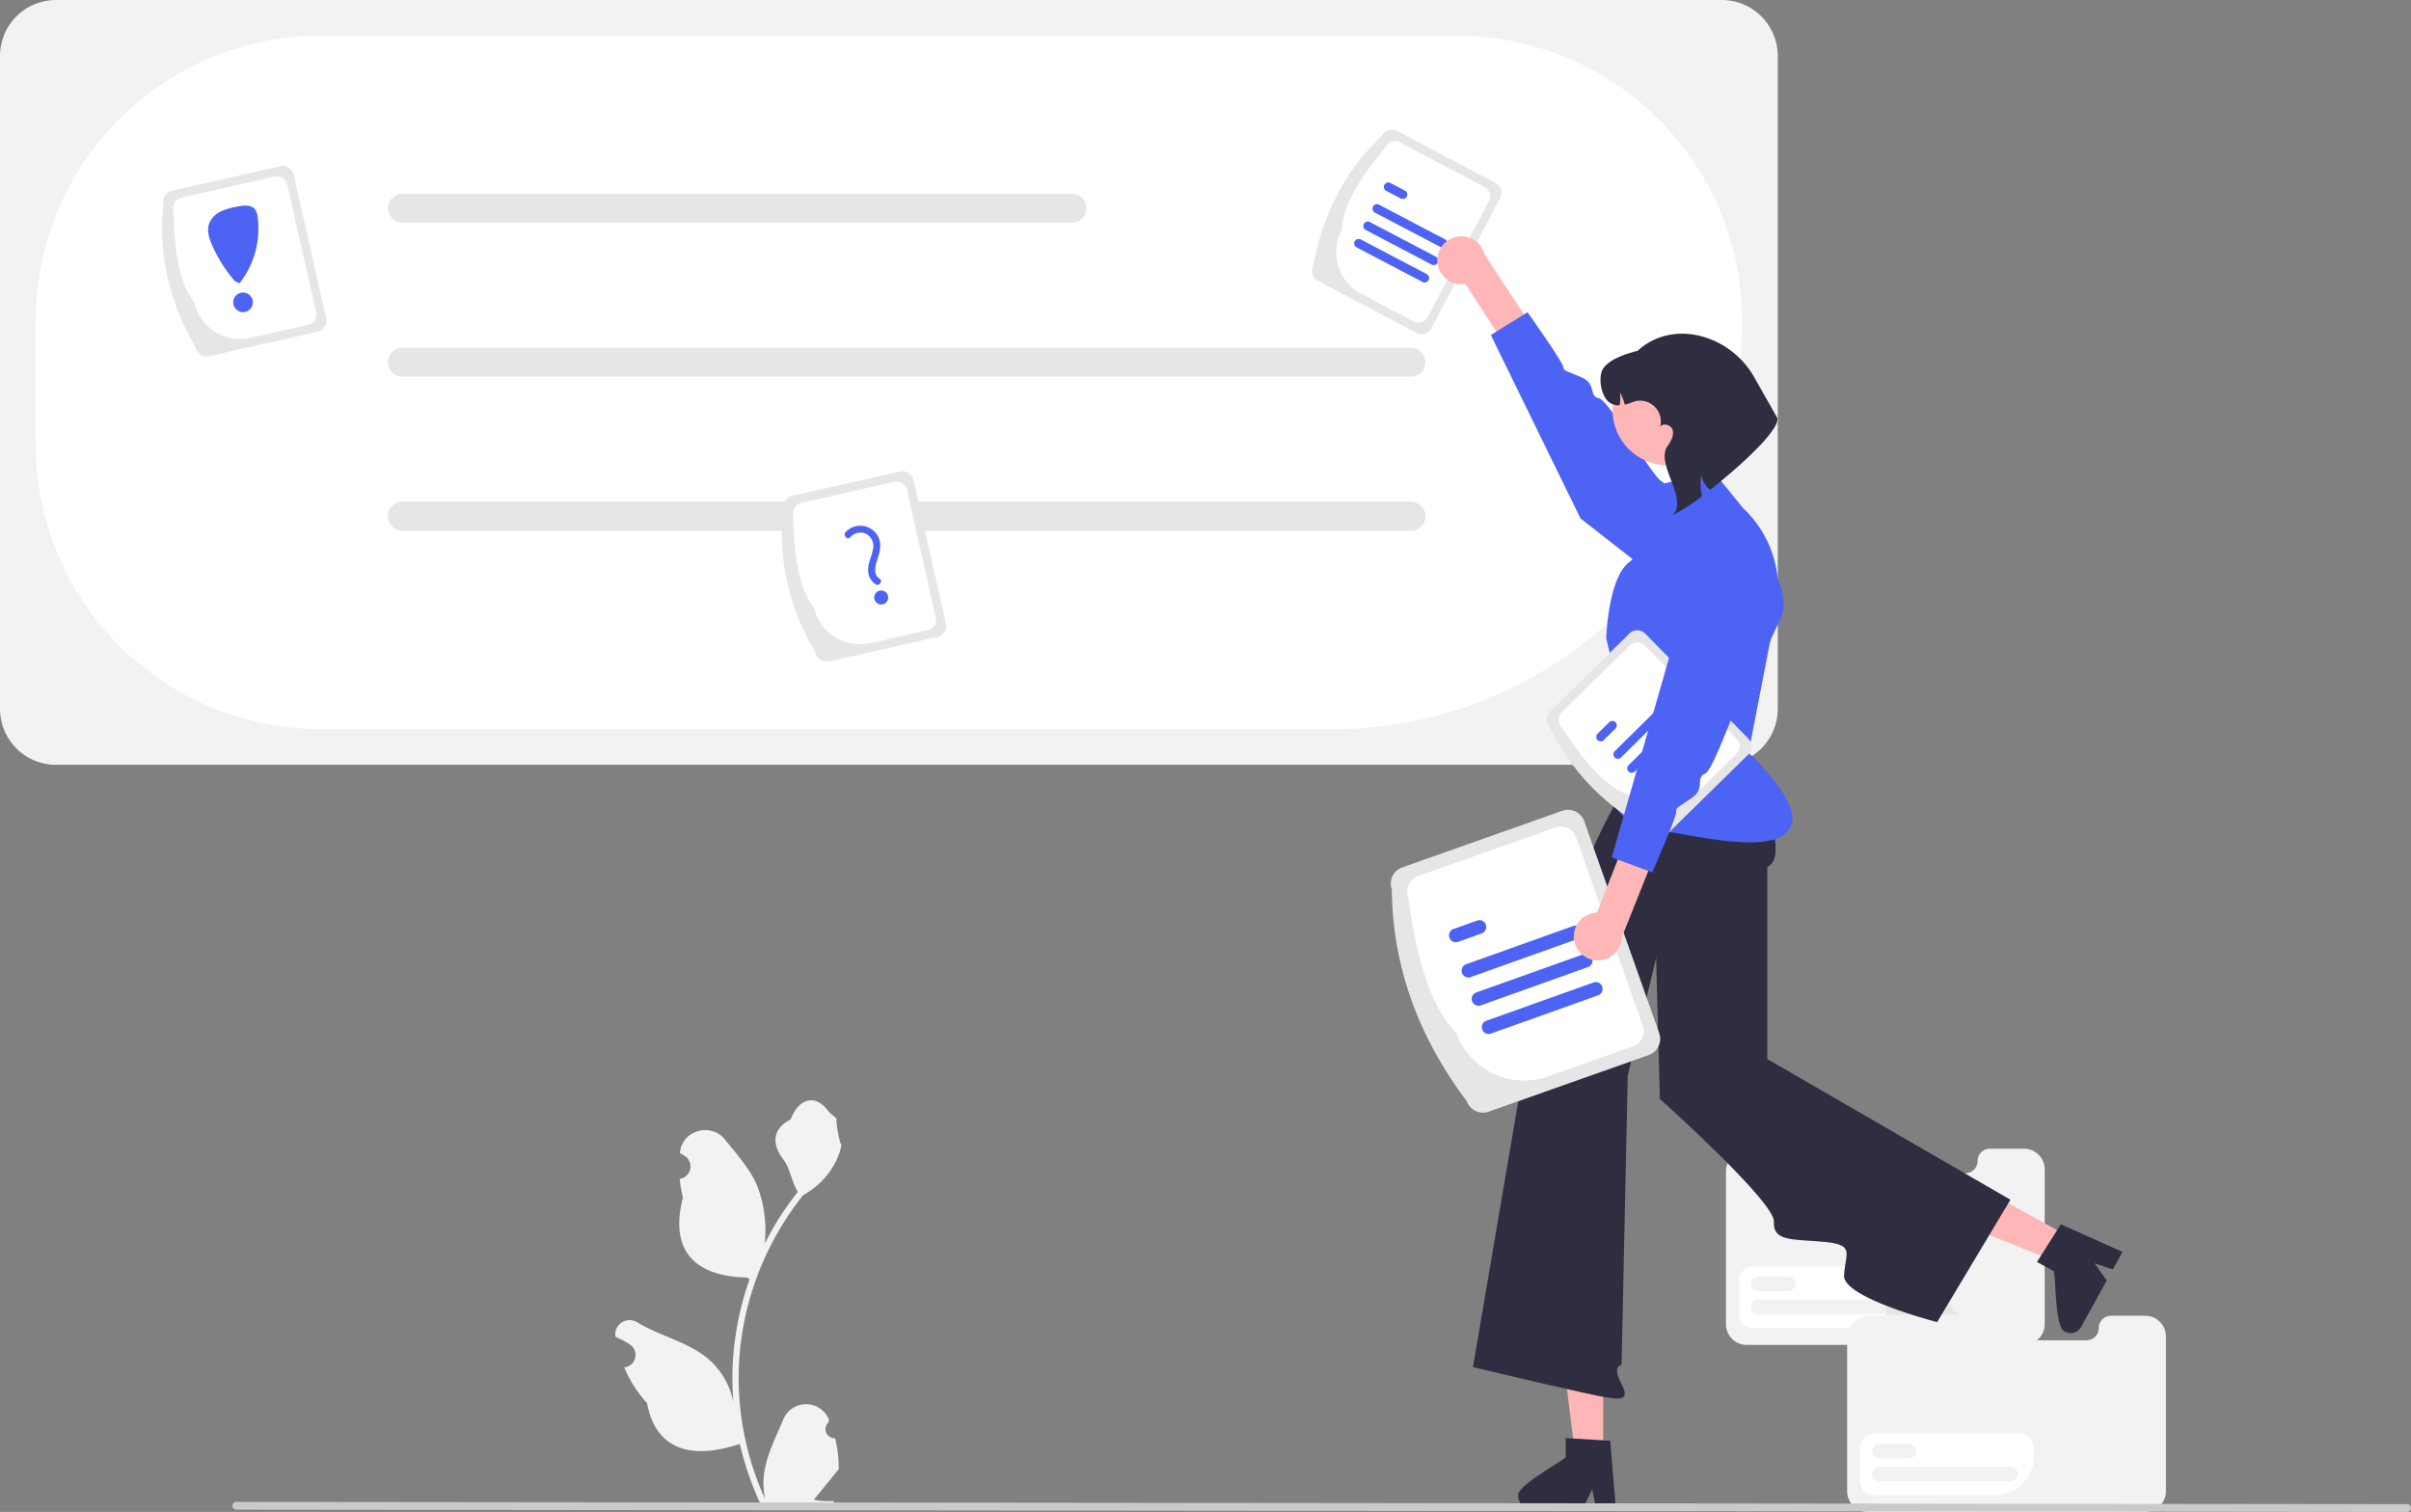 <svg xmlns="http://www.w3.org/2000/svg" data-name="Layer 1" width="736.078" height="461.657"><rect width="100%" height="100%" fill="#808080" stroke="none"/><path d="M254.961 439.163a2.807 2.807 0 0 1-2.035-4.866l.193-.764-.077-.184a7.54 7.54 0 0 0-13.906.052c-2.275 5.478-5.17 10.965-5.884 16.758a22.304 22.304 0 0 0 .392 7.67 89.42 89.42 0 0 1-8.134-37.139 86.307 86.307 0 0 1 .535-9.628q.444-3.931 1.23-7.806a90.456 90.456 0 0 1 17.939-38.338 24.073 24.073 0 0 0 10.012-10.387 18.363 18.363 0 0 0 1.67-5.018c-.488.064-1.838-7.36-1.47-7.815-.68-1.03-1.896-1.543-2.637-2.548-3.69-5.002-8.773-4.13-11.427 2.668-5.668 2.861-5.723 7.606-2.245 12.17 2.213 2.903 2.517 6.831 4.459 9.94-.2.255-.408.503-.608.759a91.04 91.04 0 0 0-9.502 15.053 37.846 37.846 0 0 0-2.26-17.578c-2.162-5.218-6.216-9.612-9.785-14.122-4.288-5.417-13.08-3.053-13.836 3.814l-.021.2q.795.449 1.557.952a3.808 3.808 0 0 1-1.536 6.93l-.077.012a37.89 37.89 0 0 0 .998 5.665c-4.579 17.71 5.308 24.16 19.425 24.45.311.16.615.32.927.472a92.926 92.926 0 0 0-5.002 23.54 88.137 88.137 0 0 0 .064 14.23l-.024-.168a23.29 23.29 0 0 0-7.95-13.447c-6.119-5.026-14.763-6.877-21.363-10.917a4.37 4.37 0 0 0-6.694 4.252l.027.177a25.578 25.578 0 0 1 2.868 1.382q.795.449 1.557.952a3.808 3.808 0 0 1-1.535 6.93l-.078.012-.16.024a37.923 37.923 0 0 0 6.976 10.923c2.863 15.46 15.162 16.927 28.317 12.425h.008a92.897 92.897 0 0 0 6.24 18.218h22.294c.08-.248.151-.504.223-.752a25.329 25.329 0 0 1-6.168-.367c1.654-2.03 3.308-4.075 4.962-6.105a1.384 1.384 0 0 0 .104-.12c.839-1.038 1.686-2.069 2.525-3.108a37.101 37.101 0 0 0-1.087-9.452Zm270.701-205.634H17.092A17.112 17.112 0 0 1 0 216.437V17.092A17.112 17.112 0 0 1 17.092 0h508.57a17.112 17.112 0 0 1 17.092 17.092v199.345a17.112 17.112 0 0 1-17.092 17.092Z" fill="#f2f2f2"/><path d="M407.052 222.628H97.82a87.014 87.014 0 0 1-86.916-86.916V97.826A87.015 87.015 0 0 1 97.82 10.91h347.117a87.015 87.015 0 0 1 86.916 86.916 124.943 124.943 0 0 1-124.8 124.802Z" fill="#fff"/><path d="M327.283 67.976H122.876a4.408 4.408 0 1 1 0-8.816h204.407a4.408 4.408 0 0 1 0 8.816Zm103.474 47.03h-307.88a4.408 4.408 0 1 1 0-8.816h307.88a4.408 4.408 0 0 1 0 8.816Zm0 47.031h-307.88a4.408 4.408 0 1 1 0-8.816h307.88a4.408 4.408 0 0 1 0 8.816Z" fill="#e6e6e6"/><path d="M430.757 162.037h-307.88a4.408 4.408 0 1 1 0-8.816h307.88a4.408 4.408 0 0 1 0 8.816ZM400.956 81.14c2.82-15.361 9.408-28.811 20.99-39.728a3.434 3.434 0 0 1 4.636-1.43l30.004 15.851a3.434 3.434 0 0 1 1.43 4.636l-20.99 39.728a3.434 3.434 0 0 1-4.635 1.43l-30.004-15.851a3.434 3.434 0 0 1-1.43-4.635Z" fill="#e6e6e6"/><path d="M409.598 70.357c.37-8.019 6.218-16.695 13.494-25.541a3.216 3.216 0 0 1 4.341-1.34l25.786 13.623a3.216 3.216 0 0 1 1.34 4.341L435.88 96.794a3.216 3.216 0 0 1-4.342 1.34l-15.973-8.44a14.326 14.326 0 0 1-5.968-19.337Z" fill="#fff"/><path d="M439.877 75.473 419.74 64.906a1.364 1.364 0 0 1 1.268-2.416l20.136 10.567a1.364 1.364 0 0 1-1.268 2.416Zm-12.229-14.868-4.43-2.325a1.364 1.364 0 1 1 1.268-2.416l4.43 2.325a1.364 1.364 0 0 1-1.268 2.416Zm6.654 25.49-20.135-10.567a1.364 1.364 0 0 1 1.268-2.416L435.57 83.68a1.364 1.364 0 0 1-1.268 2.416Zm2.788-5.311-20.136-10.567a1.364 1.364 0 1 1 1.268-2.416l20.136 10.567a1.364 1.364 0 0 1-1.268 2.416Z" fill="#4d63f4"/><path d="M617.922 350.744h-10.416a3.75 3.75 0 0 0-3.75 3.75 3.75 3.75 0 0 1-3.75 3.75h-34.723a3.75 3.75 0 0 1-3.75-3.75l-.687-3.802.044.052-.044-.052-6.295-8.024a2.184 2.184 0 0 0-1.749-.85H541a2.225 2.225 0 0 0-2.223 2.223l-.244 6.651h-4.462a7.137 7.137 0 0 0-7.137 7.137v46.484a6.334 6.334 0 0 0 6.333 6.334h84.656a6.34 6.34 0 0 0 6.331-6.334v-47.237a6.332 6.332 0 0 0-6.331-6.332Z" fill="#f2f2f2"/><path d="M560.849 350.52h-22.073v-6.65a2.225 2.225 0 0 1 2.223-2.223h11.803a2.184 2.184 0 0 1 1.75.85Z" fill="#e6e6e6"/><path d="M572.151 405.532h-36.856a4.405 4.405 0 0 1-4.4-4.4v-10.08a4.405 4.405 0 0 1 4.4-4.4h44.236a4.405 4.405 0 0 1 4.4 4.4v2.7a11.794 11.794 0 0 1-11.78 11.78Z" fill="#fff"/><path d="M545.904 394.255h-9.097a2.231 2.231 0 1 1 0-4.463h9.097a2.231 2.231 0 1 1 0 4.463Zm30.896 7.037h-39.993a2.231 2.231 0 1 1 0-4.463H576.8a2.231 2.231 0 1 1 0 4.463Z" fill="#f2f2f2"/><path d="M654.922 401.744h-10.416a3.75 3.75 0 0 0-3.75 3.75 3.75 3.75 0 0 1-3.75 3.75h-34.723a3.75 3.75 0 0 1-3.75-3.75l-.687-3.802.044.052-.044-.052-6.295-8.024a2.184 2.184 0 0 0-1.749-.85H578a2.225 2.225 0 0 0-2.223 2.223l-.244 6.651h-4.462a7.137 7.137 0 0 0-7.137 7.137v46.484a6.334 6.334 0 0 0 6.333 6.334h84.656a6.34 6.34 0 0 0 6.331-6.334v-47.237a6.332 6.332 0 0 0-6.331-6.332Z" fill="#f2f2f2"/><path d="M597.849 401.52h-22.073v-6.65a2.225 2.225 0 0 1 2.223-2.223h11.803a2.184 2.184 0 0 1 1.75.85Z" fill="#e6e6e6"/><path d="M609.151 456.532h-36.856a4.405 4.405 0 0 1-4.4-4.4v-10.08a4.405 4.405 0 0 1 4.4-4.4h44.236a4.405 4.405 0 0 1 4.4 4.4v2.7a11.794 11.794 0 0 1-11.78 11.78Z" fill="#fff"/><path d="M582.904 445.255h-9.097a2.231 2.231 0 1 1 0-4.463h9.097a2.231 2.231 0 1 1 0 4.463Zm30.896 7.037h-39.993a2.231 2.231 0 1 1 0-4.463H613.8a2.231 2.231 0 1 1 0 4.463Z" fill="#f2f2f2"/><path fill="#ffb6b6" d="m489.468 444.144-8.6-.001-4.091-33.171h12.693l-.002 33.172z"/><path d="M463.51 456.833a3.658 3.658 0 0 0 3.636 3.642h16.189l.502-1.04 2.29-4.725.886 4.725.197 1.04h6.106l-.087-1.047-1.629-19.526-2.13-.131-9.203-.545-2.26-.138v5.83c-1.716 1.825-15.18 8.723-14.496 11.915Z" fill="#2f2e41"/><path fill="#ffb6b6" d="m631.857 377.722-4.157 7.529-31.018-12.449 6.135-11.112 29.04 16.032z"/><path d="M630.421 406.58a3.658 3.658 0 0 0 4.945-1.423l7.824-14.173-.668-.942-3.03-4.288 4.566 1.507 1.005.33 2.95-5.345-.958-.43-17.882-8.01-1.143 1.8-4.925 7.795-1.214 1.912 5.104 2.818c.769 2.384.302 17.504 3.426 18.448ZM503.858 225.515l32.495 13.797s10.396 22.195 3.206 25.376v58.677l74.223 42.955-22.372 37.37s-28.716-7.418-28.416-14.19 3.61-9.45-6.25-10.32-15.444-.143-15.176-6.186-34.822-37.464-34.822-37.464Z" fill="#2f2e41"/><path d="m511.643 236.78-8.24-9.256s-18.505 30.386-18.435 36.627-15.708 38.428-15.708 38.428l-19.564 114.86s37.735 8.97 40.64 9.218 7.805 1.78 4.724-4.035 0-5.814 0-5.814l1.894-88.434 14.689-60.824Z" fill="#2f2e41"/><path d="m507.322 147.803 15.777-3.787 9.124 11.191a33.871 33.871 0 0 1 10.043 31.117l-8.438 43.522s15.147 13.884 13.253 21.457c-3.07 12.283-36.936 1.436-42.765 2.296s-13.403-8.572-14.665-13.954 3.886-18.298 5.68-18.003-4.95-26.72-4.95-26.72.532-18.089 6.843-23.137a34.934 34.934 0 0 0 9.238-11.569Z" fill="#4d63f4"/><path d="M438.822 79.566a7.326 7.326 0 0 0 8.58 7.134l19.86 30.643 9.825-3.41-23.854-36.222a7.316 7.316 0 0 0-14.41 1.855Z" fill="#ffb6b6"/><path d="M518.463 186.389s7.48-16.014 1.79-23.131-9.846-14.353-13.029-16.313-15.871-24.654-19.069-25.332-.713-4.356-5.178-6.33-5.748-1.99-5.733-3.272-10.888-16.677-10.888-16.677l-11.207 6.957 27.377 56.005Z" fill="#4d63f4"/><path d="M447.807 336.246c-14.338-19.07-22.625-40.395-22.896-64.708a5.246 5.246 0 0 1 3.192-6.688l48.87-17.291a5.246 5.246 0 0 1 6.687 3.192l22.896 64.708a5.246 5.246 0 0 1-3.192 6.688l-48.87 17.291a5.246 5.246 0 0 1-6.687-3.192Z" fill="#e6e6e6"/><path d="M444.64 315.375c-8.623-8.718-12.314-24.269-14.72-41.6a4.913 4.913 0 0 1 2.99-6.264l41.999-14.86a4.913 4.913 0 0 1 6.263 2.99l20.374 57.581a4.913 4.913 0 0 1-2.99 6.264l-26.017 9.205a21.884 21.884 0 0 1-27.9-13.316Z" fill="#fff"/><path d="m481.735 286.66-32.717 11.678a2.084 2.084 0 0 1-1.4-3.926l32.715-11.678a2.084 2.084 0 1 1 1.402 3.926Zm-29.362-1.656-7.197 2.569a2.084 2.084 0 0 1-1.401-3.926l7.197-2.57a2.084 2.084 0 0 1 1.401 3.927Zm35.522 18.916-32.716 11.677a2.084 2.084 0 1 1-1.401-3.926l32.716-11.678a2.084 2.084 0 1 1 1.401 3.926Zm-3.08-8.63-32.716 11.678a2.084 2.084 0 1 1-1.402-3.926l32.717-11.678a2.084 2.084 0 0 1 1.401 3.926Z" fill="#4d63f4"/><circle cx="509.235" cy="125.157" r="16.939" fill="#ffb6b6"/><path d="M491.423 122.946a4.918 4.918 0 0 0 3.05.815 12.398 12.398 0 0 0 .118-3.934 15.11 15.11 0 0 1 1.437 3.732c3.013-.657 2.879-1.553 5.983-1.084a6.35 6.35 0 0 1 4.797 7.955c.657-1.44 3.389-.786 3.85.862.48 1.734-.577 3.486-1.59 4.974-3.614 5.32 5.735 15.124 2.12 20.443l-.504.601a54.065 54.065 0 0 0 8.928-5.83 17.475 17.475 0 0 1-.243-6.404 8.167 8.167 0 0 0 2.734 4.486c10.228-8.02 22.531-19.566 20.269-22.368l-6.885-12.136c-7.236-12.748-24.686-17.87-35.498-7.97-.282.264-.923.089-1.208.366-3.106.805-7.082 2.263-9.111 4.746-2.022 2.487-.902 8.954 1.753 10.746Z" fill="#2f2e41"/><path d="M504.675 254.126c-13.781-7.349-24.597-17.709-31.483-32.058a3.434 3.434 0 0 1 .043-4.851l24.211-23.777a3.434 3.434 0 0 1 4.851.043l31.484 32.058a3.434 3.434 0 0 1-.044 4.851l-24.21 23.778a3.434 3.434 0 0 1-4.852-.044Z" fill="#e6e6e6"/><path d="M497.023 242.619c-7.528-2.787-14.02-10.992-20.24-20.61a3.216 3.216 0 0 1 .04-4.543l20.808-20.434a3.216 3.216 0 0 1 4.543.04L530.19 225.6a3.216 3.216 0 0 1-.041 4.543l-12.89 12.659a14.326 14.326 0 0 1-20.236-.183Z" fill="#fff"/><path d="m511.088 215.32-16.18 15.98a1.364 1.364 0 1 1-1.917-1.942l16.18-15.979a1.364 1.364 0 1 1 1.917 1.942Zm-17.878 7.14-3.56 3.516a1.364 1.364 0 0 1-1.917-1.942l3.56-3.515a1.364 1.364 0 1 1 1.917 1.941Zm26.308 1.397-16.18 15.978a1.364 1.364 0 1 1-1.918-1.941l16.18-15.979a1.364 1.364 0 1 1 1.918 1.942Zm-4.215-4.268-16.18 15.978a1.364 1.364 0 1 1-1.918-1.941l16.18-15.979a1.364 1.364 0 0 1 1.918 1.942Z" fill="#4d63f4"/><path d="M480.617 287.328a7.326 7.326 0 0 1 6.974-8.71l13.312-34.002 10.31 1.37-16.106 40.27a7.316 7.316 0 0 1-14.49 1.072Z" fill="#ffb6b6"/><path d="M537.219 166.705s10.538 14.189 6.393 22.302-6.769 16.036-9.494 18.594-10.605 27.336-13.602 28.641.175 4.412-3.804 7.242-5.231 3.101-4.96 4.354-7.323 18.521-7.323 18.521l-12.374-4.568 26.35-91.658Z" fill="#4d63f4"/><path d="m734.887 461.657-662.75-.693a1.19 1.19 0 0 1 0-2.381l662.75.692a1.19 1.19 0 1 1 0 2.382Z" fill="#cacaca"/><path d="M248.983 199.381c-7.848-13.503-11.589-28.005-9.888-43.83a3.434 3.434 0 0 1 2.59-4.102l33.103-7.468a3.434 3.434 0 0 1 4.101 2.591l9.889 43.831a3.434 3.434 0 0 1-2.592 4.101l-33.102 7.468a3.434 3.434 0 0 1-4.1-2.59Z" fill="#e6e6e6"/><path d="M248.536 185.57c-4.933-6.333-6.132-16.727-6.358-28.179a3.216 3.216 0 0 1 2.427-3.84l28.449-6.419a3.216 3.216 0 0 1 3.84 2.427l8.8 39.004a3.216 3.216 0 0 1-2.427 3.84l-17.623 3.976a14.326 14.326 0 0 1-17.108-10.81Z" fill="#fff"/><path d="M259.601 164.04a4.099 4.099 0 0 1 4.797-1.046 4.21 4.21 0 0 1 2.146 4.577c-.312 2.063-1.39 3.941-1.487 6.054a5.202 5.202 0 0 0 2.241 4.786c1.175.713 2.384-1.053 1.204-1.77-1.942-1.18-1.29-3.773-.726-5.542.703-2.209 1.436-4.46.566-6.736a6.146 6.146 0 0 0-10.148-1.936c-.927 1 .469 2.625 1.407 1.613Z" fill="#4d63f4"/><circle cx="269.029" cy="182.439" r="2.14" fill="#4d63f4"/><path d="M59.776 106.16c-7.848-13.504-11.589-28.006-9.889-43.832a3.434 3.434 0 0 1 2.591-4.1l33.103-7.469a3.434 3.434 0 0 1 4.1 2.591l9.89 43.831a3.434 3.434 0 0 1-2.592 4.101l-33.102 7.468a3.434 3.434 0 0 1-4.101-2.59Z" fill="#e6e6e6"/><path d="M59.328 92.347c-4.932-6.333-6.131-16.726-6.357-28.178a3.216 3.216 0 0 1 2.427-3.84l28.448-6.419a3.216 3.216 0 0 1 3.841 2.427l8.8 39.003a3.216 3.216 0 0 1-2.427 3.841l-17.624 3.976a14.326 14.326 0 0 1-17.108-10.81Z" fill="#fff"/><circle cx="74.197" cy="92.32" r="3" fill="#4d63f4"/><path d="M77.782 63.828c-1.154-1.354-3.267-1.139-5.015-.806a20.66 20.66 0 0 0-5.272 1.501 6.958 6.958 0 0 0-3.689 3.877c-.698 2.142.063 4.468.975 6.528a44.04 44.04 0 0 0 6.916 10.92l1.43.663a27.01 27.01 0 0 0 5.529-20.24 4.67 4.67 0 0 0-.874-2.443Z" fill="#4d63f4"/></svg>